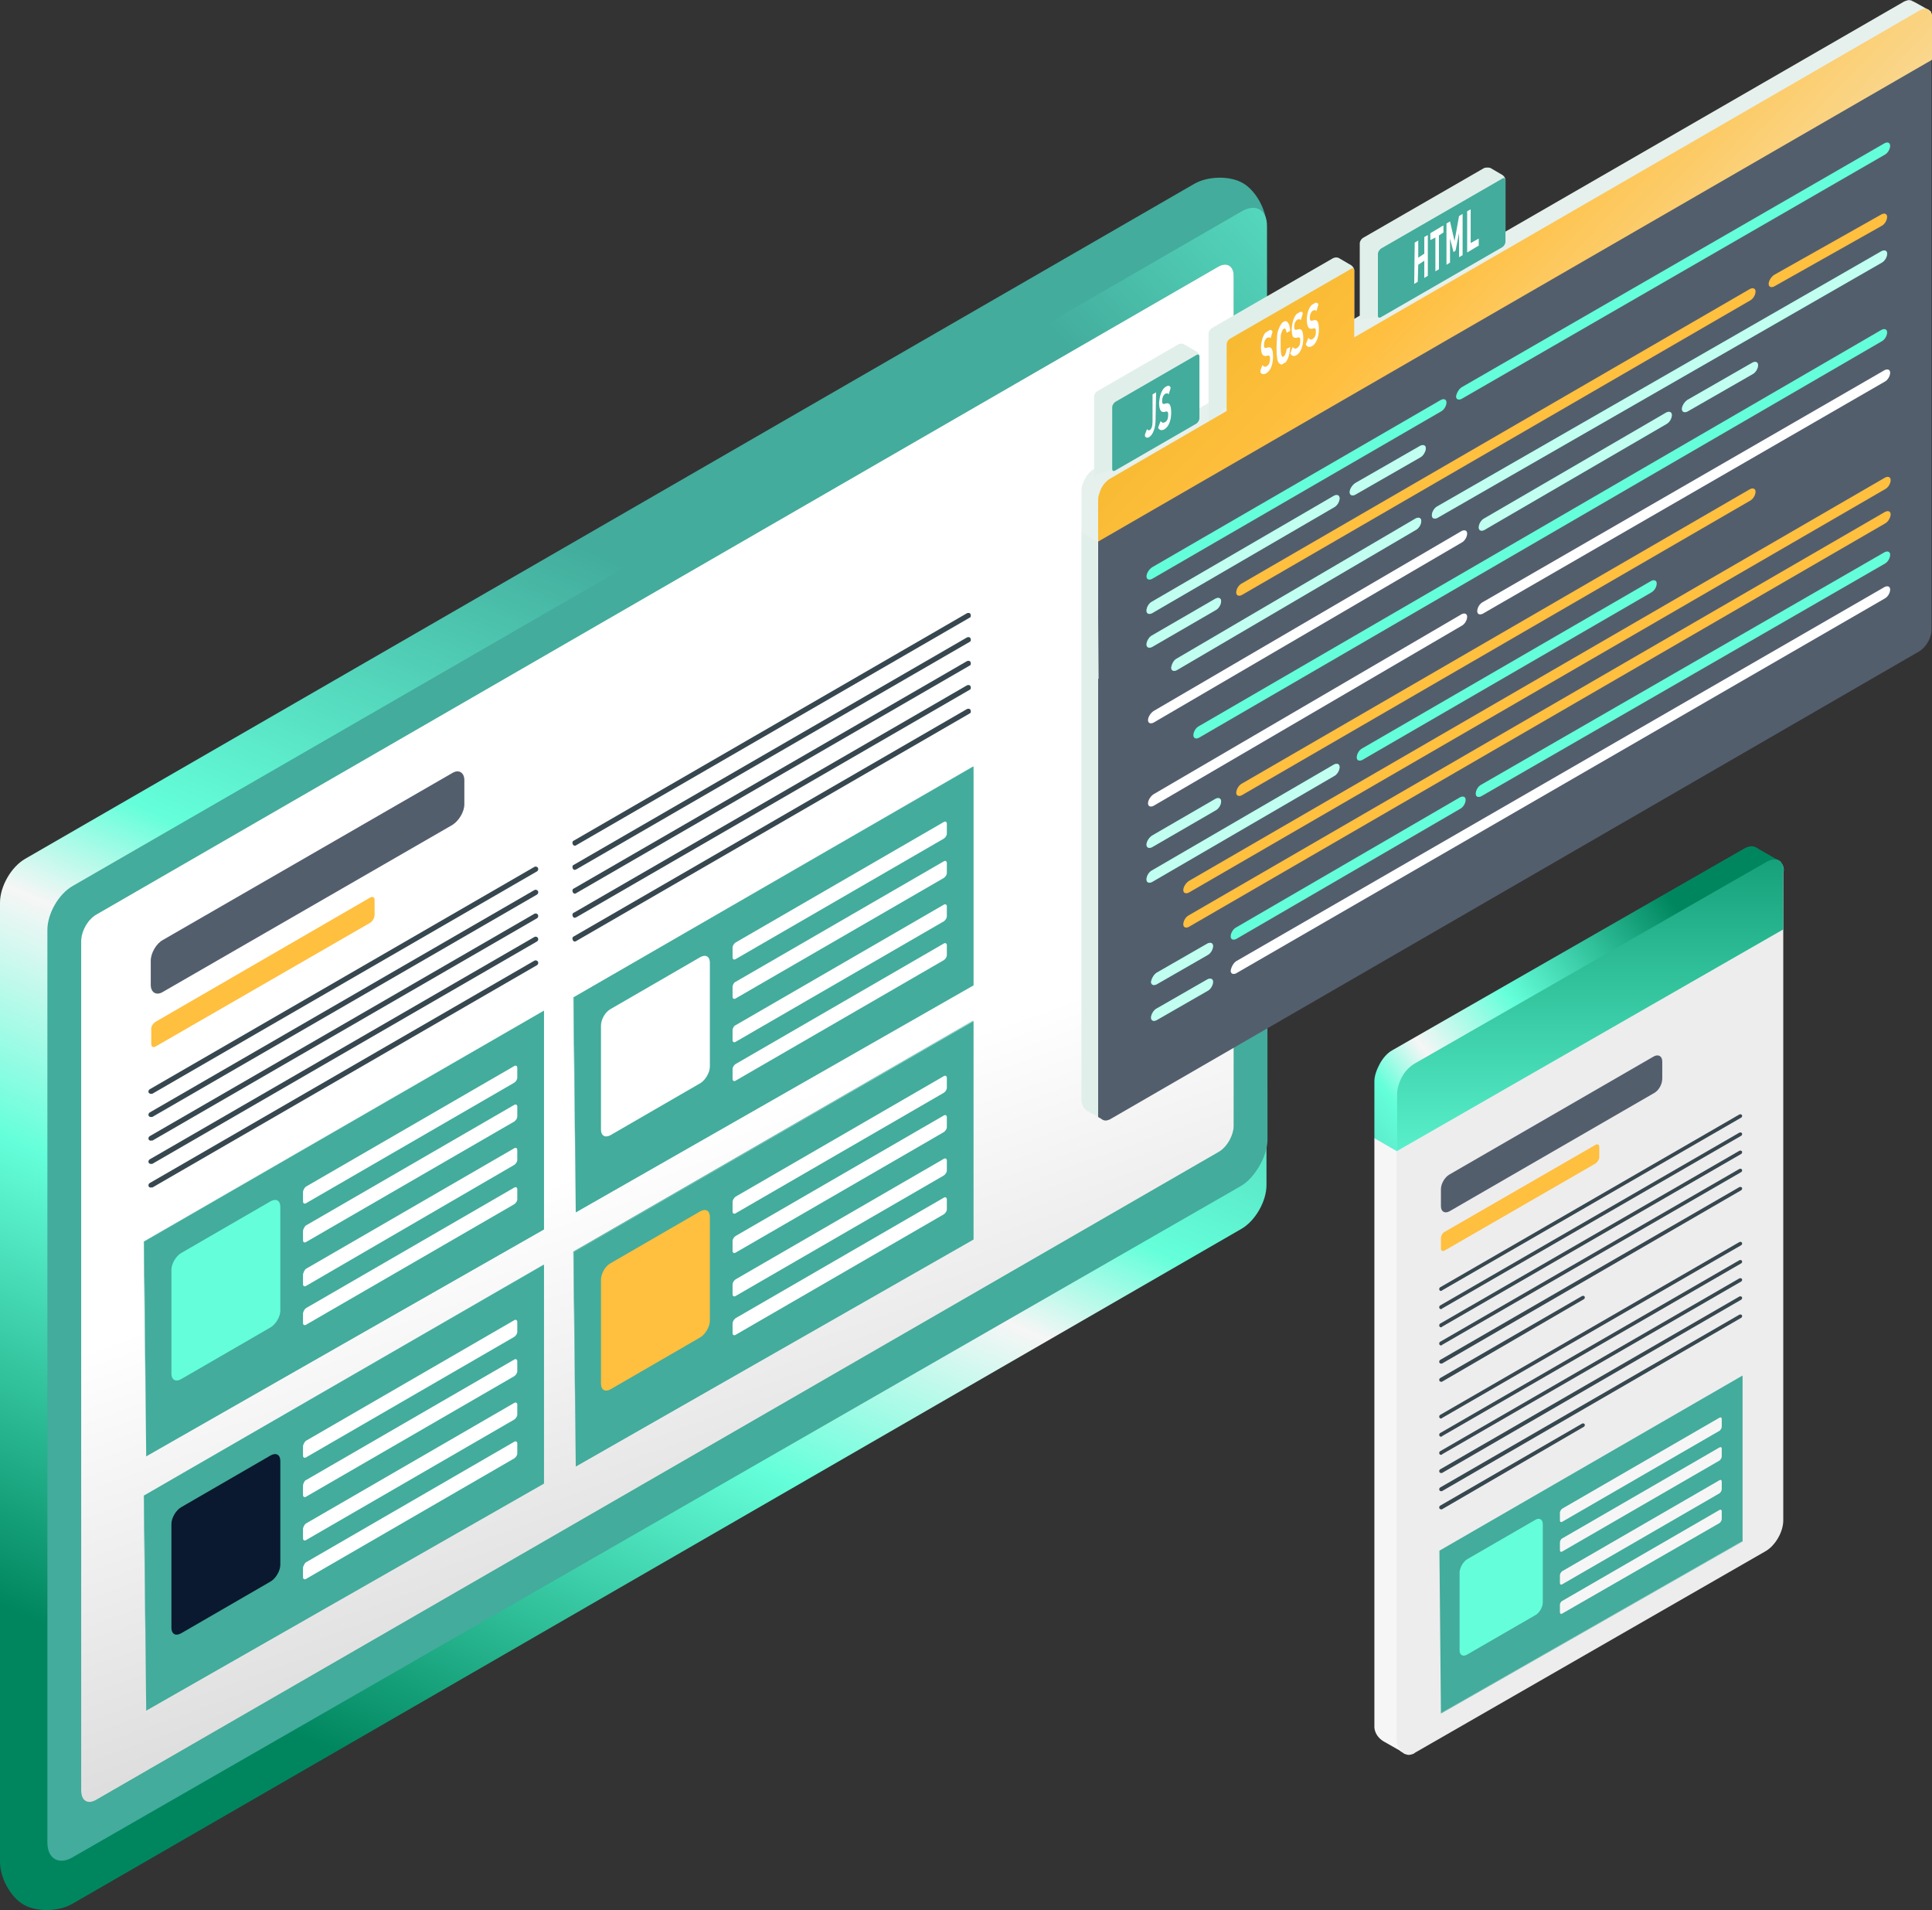 <?xml version="1.0" encoding="utf-8"?>
<!-- Generator: Adobe Illustrator 25.4.1, SVG Export Plug-In . SVG Version: 6.00 Build 0)  -->
<svg version="1.1" id="Laag_1" xmlns="http://www.w3.org/2000/svg" xmlns:xlink="http://www.w3.org/1999/xlink" x="0px" y="0px"
	 viewBox="0 0 383.2 378.8" style="enable-background:new 0 0 383.2 378.8;" xml:space="preserve">
<rect x="0" y="0" width="383.2" height="378.8" fill="#333333" stroke="none"/>
<style type="text/css">
	.st0{fill:#FFFFFF;}
	.st1{fill:#EDEDED;}
	.st2{fill:url(#XMLID_00000139272299968428720520000002461682719790967728_);}
	.st3{fill:url(#SVGID_1_);}
	.st4{fill:#F6F6F6;}
	.st5{fill:#535E6D;}
	.st6{fill:#FFBF3F;}
	.st7{fill:#37474F;}
	.st8{fill:url(#XMLID_00000139254335886696286550000005824651620732720299_);}
	.st9{fill:url(#XMLID_00000027581706227841639210000013893512089519243183_);}
	.st10{fill:#00865F;}
	.st11{fill:url(#XMLID_00000057143157405254142470000010323652270265232008_);}
	.st12{fill:#43AC9C;}
	.st13{fill:#64FFDA;}
	.st14{fill:#0A192F;}
	.st15{opacity:0.6;fill:#FFFFFF;}
	.st16{fill:#E1EFEA;}
	.st17{fill:#E6F1ED;}
	.st18{fill:url(#SVGID_00000149383155101415017850000012194667112814226571_);}
	.st19{enable-background:new    ;}
	.st20{clip-path:url(#SVGID_00000155120791849682237690000004682609652224655246_);}
	.st21{clip-path:url(#SVGID_00000048477048167434278710000017004010806565351054_);}
	.st22{clip-path:url(#SVGID_00000000916511710094557670000017433604522255782051_);}
</style>
<g>
	<g>
		<path class="st0" d="M245.6,71.1v-0.6l2.1-1.2v0.6l-0.5,0.4v1.5l2.1-1.2v-1.5l-0.5,0.2v-0.6l0.5-0.3l1-0.6l0.5-0.3v0.6l-0.5,0.4
			v3.7l0.5-0.2v0.6l-2.1,1.2v-0.6l0.5-0.4v-1.4l-2.1,1.2V74l0.5-0.2v0.6l-2.1,1.2V75l0.5-0.4v-3.7L245.6,71.1z"/>
		<path class="st0" d="M255.7,64.7V66l-0.8,0.5l0-0.5l-0.9,0.5v3.6l0.5-0.2v0.6l-2.1,1.2v-0.6l0.5-0.4v-3.6l-0.9,0.5l0,0.6l-0.8,0.5
			v-1.4L255.7,64.7z"/>
		<path class="st0" d="M261,63L261,63l-1.4,4.6l-0.7,0.4l-1.4-3l0,0l0.1,2.2V68l0.5-0.2v0.6l-2.1,1.2V69l0.5-0.4v-3.7l-0.5,0.2v-0.6
			l0.5-0.3l1.3-0.8l1.3,3l0,0l1.3-4.5l1.9-1.1v0.6l-0.5,0.4v3.7l0.5-0.2v0.6l-2.1,1.2v-0.6l0.5-0.4v-0.8L261,63z"/>
		<path class="st0" d="M262.8,65.7v-0.6l0.5-0.4V61l-0.5,0.2v-0.6l0.5-0.3l1-0.6l0.5-0.3V60l-0.5,0.4V64l1.4-0.8l0-0.7l0.8-0.5v1.4
			L262.8,65.7z"/>
	</g>
	<g id="Window_4_">
		<path class="st1" d="M353.8,172.4c0-0.1,0-0.2-0.1-0.3c0,0,0,0,0-0.1c0-0.1,0-0.2-0.1-0.3c0-0.2-0.1-0.3-0.2-0.4
			c0-0.1-0.1-0.1-0.1-0.2c0,0-0.1-0.1-0.1-0.1c-0.1-0.1-0.1-0.2-0.2-0.2c0,0,0,0,0,0c-0.1-0.1-0.2-0.1-0.3-0.2
			c-0.6-0.3-1.4-0.2-2.4,0.3l-69.8,40c-1.9,1.1-3.5,3.8-3.5,6.1v127.7c0,0,0,0,0,0v0.8c0,0.9,0.5,1.7,1.3,2.1c0,0,0.1,0.1,0.1,0.1
			c0.1,0,0.1,0.1,0.2,0.1c0.1,0,0.2,0.1,0.3,0.1c0.1,0,0.3,0.1,0.4,0.1c0.4,0,0.8-0.1,1.2-0.3l0.1-0.1c0,0,0,0,0,0l3.3-1.9
			l66.3-38.1c1.9-1.1,3.5-3.8,3.5-6.1V172.9C353.8,172.7,353.8,172.6,353.8,172.4z"/>
		<g id="XMLID_280_">
			
				<linearGradient id="XMLID_00000030476171924829223740000006233679527846979758_" gradientUnits="userSpaceOnUse" x1="315.432" y1="79.281" x2="315.432" y2="523.649">
				<stop  offset="0.161" style="stop-color:#00865F"/>
				<stop  offset="0.36" style="stop-color:#64FFDA"/>
				<stop  offset="0.467" style="stop-color:#F6F6F6"/>
				<stop  offset="0.525" style="stop-color:#64FFDA"/>
				<stop  offset="0.718" style="stop-color:#43AC9C"/>
				<stop  offset="1" style="stop-color:#43AC9C"/>
			</linearGradient>
			<path id="XMLID_281_" style="fill:url(#XMLID_00000030476171924829223740000006233679527846979758_);" d="M353.8,172.8
				c0-2.2-1.6-3.1-3.5-2l-69.8,40c-1.9,1.1-3.5,3.8-3.5,6.1l0,11.4l76.7-44V172.8z"/>
			<linearGradient id="SVGID_1_" gradientUnits="userSpaceOnUse" x1="354.13" y1="158.782" x2="206.579" y2="272.335">
				<stop  offset="0.161" style="stop-color:#00865F"/>
				<stop  offset="0.36" style="stop-color:#64FFDA"/>
				<stop  offset="0.467" style="stop-color:#F6F6F6"/>
				<stop  offset="0.525" style="stop-color:#64FFDA"/>
				<stop  offset="0.718" style="stop-color:#43AC9C"/>
				<stop  offset="1" style="stop-color:#43AC9C"/>
			</linearGradient>
			<path class="st3" d="M348.4,168.1c-0.6-0.4-1.5-0.4-2.5,0.2l-69.8,40c-0.9,0.5-1.8,1.5-2.4,2.6c-0.6,1.1-1.1,2.4-1.1,3.5l0,11.4
				l4.5,2.6v-11.4c0-1.1,0.4-2.4,1-3.5l0,0c0.6-1.1,1.5-2,2.5-2.6l69.8-40c0.9-0.5,1.7-0.6,2.3-0.3
				C351.9,170.1,349,168.5,348.4,168.1z"/>
		</g>
		<path class="st4" d="M278.3,347.5l-0.2-0.1l-3.7-2.1c-1-0.6-1.7-1.6-1.8-2.7c0-0.2,0-0.3,0-0.5V225.7l4.5,2.6v117.1
			c0,0.9,0.5,1.6,1.1,2C278.3,347.4,278.3,347.5,278.3,347.5z"/>
	</g>
	<g>
		<path class="st5" d="M287.5,232.9l40.5-23.4c0.9-0.5,1.7-0.1,1.7,1v3.4c0,1.1-0.7,2.4-1.7,2.9l-40.5,23.4c-0.9,0.5-1.7,0.1-1.7-1
			l0-3.4C285.8,234.7,286.6,233.4,287.5,232.9z"/>
		<path class="st6" d="M286.5,244.3l30-17.3c0.4-0.2,0.7,0,0.7,0.4l0,2.1c0,0.4-0.3,0.9-0.7,1.2l-30,17.3c-0.4,0.2-0.7,0-0.7-0.4
			v-2.1C285.8,245.1,286.1,244.5,286.5,244.3z"/>
		<g>
			<g>
				<path class="st7" d="M285.8,256c-0.1,0-0.3-0.1-0.3-0.2c-0.1-0.2,0-0.4,0.1-0.5l59.4-34.3c0.2-0.1,0.4,0,0.5,0.1
					c0.1,0.2,0,0.4-0.1,0.5L286,255.9C286,255.9,285.9,256,285.8,256z"/>
				<path class="st7" d="M285.8,259.6c-0.1,0-0.3-0.1-0.3-0.2c-0.1-0.2,0-0.4,0.1-0.5l59.4-34.3c0.2-0.1,0.4,0,0.5,0.1
					c0.1,0.2,0,0.4-0.1,0.5L286,259.5C286,259.6,285.9,259.6,285.8,259.6z"/>
				<path class="st7" d="M285.8,263.2c-0.1,0-0.3-0.1-0.3-0.2c-0.1-0.2,0-0.4,0.1-0.5l59.4-34.3c0.2-0.1,0.4,0,0.5,0.1
					c0.1,0.2,0,0.4-0.1,0.5L286,263.1C286,263.2,285.9,263.2,285.8,263.2z"/>
				<path class="st7" d="M285.8,266.8c-0.1,0-0.3-0.1-0.3-0.2c-0.1-0.2,0-0.4,0.1-0.5l59.4-34.3c0.2-0.1,0.4,0,0.5,0.1
					c0.1,0.2,0,0.4-0.1,0.5L286,266.7C286,266.8,285.9,266.8,285.8,266.8z"/>
				<path class="st7" d="M285.8,270.4c-0.1,0-0.3-0.1-0.3-0.2c-0.1-0.2,0-0.4,0.1-0.5l59.4-34.3c0.2-0.1,0.4,0,0.5,0.1
					c0.1,0.2,0,0.4-0.1,0.5L286,270.4C286,270.4,285.9,270.4,285.8,270.4z"/>
				<path class="st7" d="M285.8,274c-0.1,0-0.3-0.1-0.3-0.2c-0.1-0.2,0-0.4,0.1-0.5l28.2-16.3c0.2-0.1,0.4,0,0.5,0.1
					c0.1,0.2,0,0.4-0.1,0.5L286,274C286,274,285.9,274,285.8,274z"/>
			</g>
			<g>
				<path class="st7" d="M285.8,281.3c-0.1,0-0.3-0.1-0.3-0.2c-0.1-0.2,0-0.4,0.1-0.5l59.4-34.3c0.2-0.1,0.4,0,0.5,0.1
					c0.1,0.2,0,0.4-0.1,0.5L286,281.2C286,281.2,285.9,281.3,285.8,281.3z"/>
				<path class="st7" d="M285.8,284.9c-0.1,0-0.3-0.1-0.3-0.2c-0.1-0.2,0-0.4,0.1-0.5l59.4-34.3c0.2-0.1,0.4,0,0.5,0.1
					c0.1,0.2,0,0.4-0.1,0.5L286,284.8C286,284.9,285.9,284.9,285.8,284.9z"/>
				<path class="st7" d="M285.8,288.5c-0.1,0-0.3-0.1-0.3-0.2c-0.1-0.2,0-0.4,0.1-0.5l59.4-34.3c0.2-0.1,0.4,0,0.5,0.1
					c0.1,0.2,0,0.4-0.1,0.5L286,288.4C286,288.5,285.9,288.5,285.8,288.5z"/>
				<path class="st7" d="M285.8,292.1c-0.1,0-0.3-0.1-0.3-0.2c-0.1-0.2,0-0.4,0.1-0.5l59.4-34.3c0.2-0.1,0.4,0,0.5,0.1
					c0.1,0.2,0,0.4-0.1,0.5L286,292.1C286,292.1,285.9,292.1,285.8,292.1z"/>
				<path class="st7" d="M285.8,295.7c-0.1,0-0.3-0.1-0.3-0.2c-0.1-0.2,0-0.4,0.1-0.5l59.4-34.3c0.2-0.1,0.4,0,0.5,0.1
					c0.1,0.2,0,0.4-0.1,0.5L286,295.7C286,295.7,285.9,295.7,285.8,295.7z"/>
				<path class="st7" d="M285.8,299.3c-0.1,0-0.3-0.1-0.3-0.2c-0.1-0.2,0-0.4,0.1-0.5l28.2-16.3c0.2-0.1,0.4,0,0.5,0.1
					c0.1,0.2,0,0.4-0.1,0.5L286,299.3C286,299.3,285.9,299.3,285.8,299.3z"/>
			</g>
		</g>
	</g>
	<g id="Monitor_2_">
		
			<linearGradient id="XMLID_00000089548103347905666630000010333980136127044021_" gradientUnits="userSpaceOnUse" x1="36.999" y1="410.027" x2="208.838" y2="16.421">
			<stop  offset="0.161" style="stop-color:#00865F"/>
			<stop  offset="0.36" style="stop-color:#64FFDA"/>
			<stop  offset="0.467" style="stop-color:#F6F6F6"/>
			<stop  offset="0.525" style="stop-color:#64FFDA"/>
			<stop  offset="0.718" style="stop-color:#43AC9C"/>
			<stop  offset="1" style="stop-color:#43AC9C"/>
		</linearGradient>
		<path id="XMLID_264_" style="fill:url(#XMLID_00000089548103347905666630000010333980136127044021_);" d="M4.7,377.7
			c2.6,1.5,7,1.4,9.7-0.2c34.6-20,197.2-113.8,231.8-133.8c2.8-1.6,5-5.5,5-8.7V44.8c0-3.2-2.1-7-4.7-8.5c-2.6-1.5-7-1.4-9.7,0.2
			L5,170.3c-2.8,1.6-5,5.5-5,8.7l0,190.2C0,372.4,2.1,376.2,4.7,377.7z"/>
		
			<linearGradient id="XMLID_00000113327497605384423340000017925466754641189051_" gradientUnits="userSpaceOnUse" x1="490.826" y1="-128.504" x2="143.821" y2="192.913">
			<stop  offset="0.161" style="stop-color:#00865F"/>
			<stop  offset="0.36" style="stop-color:#64FFDA"/>
			<stop  offset="0.467" style="stop-color:#F6F6F6"/>
			<stop  offset="0.525" style="stop-color:#64FFDA"/>
			<stop  offset="0.718" style="stop-color:#43AC9C"/>
			<stop  offset="1" style="stop-color:#43AC9C"/>
		</linearGradient>
		<path id="XMLID_263_" style="fill:url(#XMLID_00000113327497605384423340000017925466754641189051_);" d="M14.4,368.3l231.7-133.1
			c2.8-1.6,5.3-6,5.3-9.2l-0.1-181.2c0-3.2-2.2-4.5-5-2.9L14.4,175.7c-2.8,1.6-5,5.5-5,8.7l0,181C9.4,368.6,11.7,369.9,14.4,368.3z"
			/>
		<path id="XMLID_262_" class="st10" d="M16.1,355.1l0-168.5c0-2,1.4-4.4,3.1-5.3L241.6,52.9c1.7-1,3.1-0.2,3.1,1.8l0,168.5
			c0,2-1.4,4.4-3.1,5.3L19.1,356.9C17.4,357.9,16.1,357.1,16.1,355.1z"/>
		
			<linearGradient id="XMLID_00000170996619400915434410000017358525428060554430_" gradientUnits="userSpaceOnUse" x1="109.718" y1="147.11" x2="277.97" y2="618.52">
			<stop  offset="0.164" style="stop-color:#FFFFFF"/>
			<stop  offset="0.372" style="stop-color:#D6D6D6"/>
			<stop  offset="0.729" style="stop-color:#BDBCBC"/>
			<stop  offset="1" style="stop-color:#FFFFFF"/>
		</linearGradient>
		<path id="XMLID_261_" style="fill:url(#XMLID_00000170996619400915434410000017358525428060554430_);" d="M16.1,355.1l0-168.5
			c0-2,1.4-4.4,3.1-5.3L241.6,52.9c1.7-1,3.1-0.2,3.1,1.8l0,168.5c0,2-1.4,4.4-3.1,5.3L19.1,356.9C17.4,357.9,16.1,357.1,16.1,355.1
			z"/>
	</g>
	<g>
		<polygon class="st12" points="28.6,246.2 107.9,200.4 107.9,243.8 29,288.7 		"/>
		<path class="st12" d="M29,288.8C29,288.8,29,288.8,29,288.8C29,288.8,29,288.8,29,288.8l-0.5-42.6c0,0,0,0,0,0l79.3-45.8
			c0,0,0,0,0,0c0,0,0,0,0,0v43.4c0,0,0,0,0,0L29,288.8C29,288.8,29,288.8,29,288.8z M28.6,246.2l0.4,42.4l78.8-44.9v-43.3
			L28.6,246.2z"/>
	</g>
	<path class="st13" d="M35.9,248.5l17.8-10.3c1.1-0.6,1.9-0.1,1.9,1.1l0,20.6c0,1.2-0.9,2.7-1.9,3.3l-17.8,10.3
		c-1.1,0.6-1.9,0.1-1.9-1.1l0-20.6C34,250.6,34.9,249.1,35.9,248.5z"/>
	<path class="st0" d="M60.7,235.3l41.3-23.9c0.3-0.2,0.6,0,0.6,0.3v2c0,0.4-0.3,0.8-0.6,1l-41.3,23.9c-0.3,0.2-0.6,0-0.6-0.3l0-2
		C60.2,235.9,60.4,235.5,60.7,235.3z"/>
	<path class="st0" d="M60.7,243l41.3-23.9c0.3-0.2,0.6,0,0.6,0.3v2c0,0.4-0.3,0.8-0.6,1l-41.3,23.9c-0.3,0.2-0.6,0-0.6-0.3l0-2
		C60.2,243.7,60.4,243.2,60.7,243z"/>
	<path class="st0" d="M60.7,251.6l41.3-23.9c0.3-0.2,0.6,0,0.6,0.3v2c0,0.4-0.3,0.8-0.6,1L60.7,255c-0.3,0.2-0.6,0-0.6-0.3l0-2
		C60.2,252.3,60.4,251.8,60.7,251.6z"/>
	<path class="st0" d="M60.7,259.4l41.3-23.9c0.3-0.2,0.6,0,0.6,0.3v2c0,0.4-0.3,0.8-0.6,1l-41.3,23.9c-0.3,0.2-0.6,0-0.6-0.3l0-2
		C60.2,260,60.4,259.6,60.7,259.4z"/>
	<g>
		<g>
			<polygon class="st12" points="285.5,307.5 345.6,272.8 345.6,305.6 285.8,339.7 			"/>
			<path class="st12" d="M285.8,339.8C285.8,339.8,285.8,339.8,285.8,339.8C285.8,339.7,285.8,339.7,285.8,339.8l-0.3-32.3
				c0,0,0,0,0,0l60.1-34.7c0,0,0,0,0,0c0,0,0,0,0,0v32.9c0,0,0,0,0,0L285.8,339.8C285.8,339.8,285.8,339.8,285.8,339.8z
				 M285.5,307.5l0.3,32.2l59.7-34v-32.8L285.5,307.5z"/>
		</g>
		<path class="st13" d="M291,309.2l13.5-7.8c0.8-0.5,1.5-0.1,1.5,0.8l0,15.6c0,0.9-0.7,2.1-1.5,2.5l-13.5,7.8
			c-0.8,0.5-1.5,0.1-1.5-0.8l0-15.6C289.6,310.8,290.2,309.7,291,309.2z"/>
		<path class="st4" d="M309.8,299.2l31.3-18.1c0.2-0.1,0.4,0,0.4,0.3v1.5c0,0.3-0.2,0.6-0.4,0.8l-31.3,18.1c-0.2,0.1-0.4,0-0.4-0.3
			l0-1.5C309.4,299.7,309.6,299.4,309.8,299.2z"/>
		<path class="st4" d="M309.8,305.1l31.3-18.1c0.2-0.1,0.4,0,0.4,0.3v1.5c0,0.3-0.2,0.6-0.4,0.8l-31.3,18.1c-0.2,0.1-0.4,0-0.4-0.3
			l0-1.5C309.4,305.6,309.6,305.2,309.8,305.1z"/>
		<path class="st4" d="M309.8,311.6l31.3-18.1c0.2-0.1,0.4,0,0.4,0.3v1.5c0,0.3-0.2,0.6-0.4,0.8l-31.3,18.1c-0.2,0.1-0.4,0-0.4-0.3
			l0-1.5C309.4,312.1,309.6,311.8,309.8,311.6z"/>
		<path class="st4" d="M309.8,317.5l31.3-18.1c0.2-0.1,0.4,0,0.4,0.3v1.5c0,0.3-0.2,0.6-0.4,0.8L309.8,320c-0.2,0.1-0.4,0-0.4-0.3
			l0-1.5C309.4,318,309.6,317.6,309.8,317.5z"/>
	</g>
	<g>
		<polygon class="st12" points="28.6,296.6 107.9,250.8 107.9,294.2 29,339.2 		"/>
		<path class="st12" d="M29,339.2C29,339.2,29,339.2,29,339.2C29,339.2,29,339.2,29,339.2l-0.5-42.6c0,0,0,0,0,0l79.3-45.8
			c0,0,0,0,0,0c0,0,0,0,0,0v43.4c0,0,0,0,0,0L29,339.2C29,339.2,29,339.2,29,339.2z M28.6,296.7l0.4,42.4l78.8-44.9v-43.3
			L28.6,296.7z"/>
	</g>
	<path class="st14" d="M35.9,298.9l17.8-10.3c1.1-0.6,1.9-0.1,1.9,1.1l0,20.6c0,1.2-0.9,2.7-1.9,3.3l-17.8,10.3
		c-1.1,0.6-1.9,0.1-1.9-1.1l0-20.6C34,301,34.9,299.5,35.9,298.9z"/>
	<path class="st0" d="M60.7,285.7l41.3-23.9c0.3-0.2,0.6,0,0.6,0.3v2c0,0.4-0.3,0.8-0.6,1l-41.3,23.9c-0.3,0.2-0.6,0-0.6-0.3l0-2
		C60.2,286.4,60.4,285.9,60.7,285.7z"/>
	<path class="st0" d="M60.7,293.5l41.3-23.9c0.3-0.2,0.6,0,0.6,0.3v2c0,0.4-0.3,0.8-0.6,1l-41.3,23.9c-0.3,0.2-0.6,0-0.6-0.3l0-2
		C60.2,294.1,60.4,293.6,60.7,293.5z"/>
	<path class="st0" d="M60.7,302.1l41.3-23.9c0.3-0.2,0.6,0,0.6,0.3v2c0,0.4-0.3,0.8-0.6,1l-41.3,23.9c-0.3,0.2-0.6,0-0.6-0.3l0-2
		C60.2,302.7,60.4,302.3,60.7,302.1z"/>
	<path class="st0" d="M60.7,309.8l41.3-23.9c0.3-0.2,0.6,0,0.6,0.3v2c0,0.4-0.3,0.8-0.6,1l-41.3,23.9c-0.3,0.2-0.6,0-0.6-0.3l0-2
		C60.2,310.5,60.4,310,60.7,309.8z"/>
	<g>
		<polygon class="st12" points="113.8,197.8 193.1,152 193.1,195.4 114.2,240.4 		"/>
		<path class="st12" d="M114.2,240.4C114.2,240.4,114.2,240.4,114.2,240.4C114.2,240.4,114.2,240.4,114.2,240.4l-0.5-42.6
			c0,0,0,0,0,0l79.3-45.8c0,0,0,0,0,0c0,0,0,0,0,0v43.4c0,0,0,0,0,0L114.2,240.4C114.2,240.4,114.2,240.4,114.2,240.4z M113.8,197.9
			l0.4,42.4l78.8-44.9v-43.3L113.8,197.9z"/>
	</g>
	<path class="st0" d="M121.1,200.1l17.8-10.3c1.1-0.6,1.9-0.1,1.9,1.1l0,20.6c0,1.2-0.9,2.7-1.9,3.3l-17.8,10.3
		c-1.1,0.6-1.9,0.1-1.9-1.1l0-20.6C119.2,202.2,120,200.7,121.1,200.1z"/>
	<path class="st0" d="M145.9,186.9l41.3-23.9c0.3-0.2,0.6,0,0.6,0.3v2c0,0.4-0.3,0.8-0.6,1l-41.3,23.9c-0.3,0.2-0.6,0-0.6-0.3l0-2
		C145.3,187.5,145.6,187.1,145.9,186.9z"/>
	<path class="st0" d="M145.9,194.7l41.3-23.9c0.3-0.2,0.6,0,0.6,0.3v2c0,0.4-0.3,0.8-0.6,1L145.9,198c-0.3,0.2-0.6,0-0.6-0.3l0-2
		C145.3,195.3,145.6,194.8,145.9,194.7z"/>
	<path class="st0" d="M145.9,203.3l41.3-23.9c0.3-0.2,0.6,0,0.6,0.3v2c0,0.4-0.3,0.8-0.6,1l-41.3,23.9c-0.3,0.2-0.6,0-0.6-0.3l0-2
		C145.3,203.9,145.6,203.4,145.9,203.3z"/>
	<path class="st0" d="M145.9,211l41.3-23.9c0.3-0.2,0.6,0,0.6,0.3v2c0,0.4-0.3,0.8-0.6,1l-41.3,23.9c-0.3,0.2-0.6,0-0.6-0.3l0-2
		C145.3,211.6,145.6,211.2,145.9,211z"/>
	<g>
		<polygon class="st12" points="113.8,248.3 193.1,202.5 193.1,245.8 114.2,290.8 		"/>
		<path class="st12" d="M114.2,290.8C114.2,290.8,114.2,290.8,114.2,290.8C114.2,290.8,114.2,290.8,114.2,290.8l-0.5-42.6
			c0,0,0,0,0,0l79.3-45.8c0,0,0,0,0,0c0,0,0,0,0,0v43.4c0,0,0,0,0,0L114.2,290.8C114.2,290.8,114.2,290.8,114.2,290.8z M113.8,248.3
			l0.4,42.4l78.8-44.9v-43.3L113.8,248.3z"/>
	</g>
	<path class="st6" d="M121.1,250.5l17.8-10.3c1.1-0.6,1.9-0.1,1.9,1.1l0,20.6c0,1.2-0.9,2.7-1.9,3.3l-17.8,10.3
		c-1.1,0.6-1.9,0.1-1.9-1.1l0-20.6C119.2,252.6,120,251.1,121.1,250.5z"/>
	<path class="st0" d="M145.9,237.3l41.3-23.9c0.3-0.2,0.6,0,0.6,0.3v2c0,0.4-0.3,0.8-0.6,1l-41.3,23.9c-0.3,0.2-0.6,0-0.6-0.3l0-2
		C145.3,238,145.6,237.5,145.9,237.3z"/>
	<path class="st0" d="M145.9,245.1l41.3-23.9c0.3-0.2,0.6,0,0.6,0.3v2c0,0.4-0.3,0.8-0.6,1l-41.3,23.9c-0.3,0.2-0.6,0-0.6-0.3l0-2
		C145.3,245.7,145.6,245.3,145.9,245.1z"/>
	<path class="st0" d="M145.9,253.7l41.3-23.9c0.3-0.2,0.6,0,0.6,0.3v2c0,0.4-0.3,0.8-0.6,1l-41.3,23.9c-0.3,0.2-0.6,0-0.6-0.3l0-2
		C145.3,254.3,145.6,253.9,145.9,253.7z"/>
	<path class="st0" d="M145.9,261.4l41.3-23.9c0.3-0.2,0.6,0,0.6,0.3v2c0,0.4-0.3,0.8-0.6,1l-41.3,23.9c-0.3,0.2-0.6,0-0.6-0.3l0-2
		C145.3,262.1,145.6,261.6,145.9,261.4z"/>
	<path class="st5" d="M32.3,186.4l57.4-33.1c1.3-0.8,2.4-0.1,2.4,1.4v4.8c0,1.5-1.1,3.3-2.4,4.1l-57.4,33.1
		c-1.3,0.8-2.4,0.1-2.4-1.4l0-4.8C29.9,189,31,187.1,32.3,186.4z"/>
	<path class="st6" d="M30.9,202.6L73.4,178c0.5-0.3,0.9-0.1,0.9,0.5l0,2.9c0,0.6-0.4,1.3-0.9,1.6l-42.5,24.5
		c-0.5,0.3-0.9,0.1-0.9-0.5v-2.9C29.9,203.6,30.4,202.9,30.9,202.6z"/>
	<g>
		<g>
			<path class="st7" d="M29.9,216.9c-0.2,0-0.3-0.1-0.4-0.2c-0.1-0.2-0.1-0.5,0.2-0.7l76.3-44.1c0.2-0.1,0.5-0.1,0.7,0.2
				c0.1,0.2,0.1,0.5-0.2,0.7l-76.3,44.1C30.1,216.9,30,216.9,29.9,216.9z"/>
			<path class="st7" d="M29.9,221.5c-0.2,0-0.3-0.1-0.4-0.2c-0.1-0.2-0.1-0.5,0.2-0.7l76.3-44.1c0.2-0.1,0.5-0.1,0.7,0.2
				c0.1,0.2,0.1,0.5-0.2,0.7l-76.3,44.1C30.1,221.5,30,221.5,29.9,221.5z"/>
			<path class="st7" d="M29.9,226.2c-0.2,0-0.3-0.1-0.4-0.2c-0.1-0.2-0.1-0.5,0.2-0.7l76.3-44.1c0.2-0.1,0.5-0.1,0.7,0.2
				c0.1,0.2,0.1,0.5-0.2,0.7l-76.3,44.1C30.1,226.1,30,226.2,29.9,226.2z"/>
			<path class="st7" d="M29.9,230.8c-0.2,0-0.3-0.1-0.4-0.2c-0.1-0.2-0.1-0.5,0.2-0.7l76.3-44.1c0.2-0.1,0.5-0.1,0.7,0.2
				c0.1,0.2,0.1,0.5-0.2,0.7l-76.3,44.1C30.1,230.8,30,230.8,29.9,230.8z"/>
			<path class="st7" d="M29.9,235.5c-0.2,0-0.3-0.1-0.4-0.2c-0.1-0.2-0.1-0.5,0.2-0.7l76.3-44.1c0.2-0.1,0.5-0.1,0.7,0.2
				c0.1,0.2,0.1,0.5-0.2,0.7l-76.3,44.1C30.1,235.4,30,235.5,29.9,235.5z"/>
		</g>
	</g>
	<g>
		<g>
			<path class="st7" d="M114,167.7c-0.2,0-0.3-0.1-0.4-0.3c-0.1-0.2-0.1-0.6,0.2-0.7l78-45.1c0.2-0.1,0.6-0.1,0.7,0.2
				c0.1,0.2,0.1,0.6-0.2,0.7l-78,45.1C114.2,167.7,114.1,167.7,114,167.7z"/>
			<path class="st7" d="M114,172.5c-0.2,0-0.3-0.1-0.4-0.3c-0.1-0.2-0.1-0.6,0.2-0.7l78-45.1c0.2-0.1,0.6-0.1,0.7,0.2
				c0.1,0.2,0.1,0.6-0.2,0.7l-78,45.1C114.2,172.4,114.1,172.5,114,172.5z"/>
			<path class="st7" d="M114,177.2c-0.2,0-0.3-0.1-0.4-0.3c-0.1-0.2-0.1-0.6,0.2-0.7l78-45.1c0.2-0.1,0.6-0.1,0.7,0.2
				c0.1,0.2,0.1,0.6-0.2,0.7l-78,45.1C114.2,177.2,114.1,177.2,114,177.2z"/>
			<path class="st7" d="M114,182c-0.2,0-0.3-0.1-0.4-0.3c-0.1-0.2-0.1-0.6,0.2-0.7l78-45.1c0.2-0.1,0.6-0.1,0.7,0.2
				c0.1,0.2,0.1,0.6-0.2,0.7l-78,45.1C114.2,181.9,114.1,182,114,182z"/>
			<path class="st7" d="M114,186.7c-0.2,0-0.3-0.1-0.4-0.3c-0.1-0.2-0.1-0.6,0.2-0.7l78-45.1c0.2-0.1,0.6-0.1,0.7,0.2
				c0.1,0.2,0.1,0.6-0.2,0.7l-78,45.1C114.2,186.7,114.1,186.7,114,186.7z"/>
		</g>
	</g>
	<g id="Flowchart_Window_1_">
		<g id="Window_3_">
			<path class="st5" d="M381.9,1.8c-0.3,0-0.7,0.1-1.1,0.3L220.2,94.8c-1.4,0.8-2.5,2.7-2.5,4.3v4c0.1,0.4,0.1,0.8,0.1,1.3v117.1
				c0.3,0.2,0.6,0.3,0.8,0.5c0,0,0-0.1-0.1-0.1c0.2,0.2,0.5,0.3,0.8,0.3c0.3,0,0.5-0.1,0.8-0.2l160.5-92.8c1.4-0.8,2.5-2.7,2.5-4.3
				V3.6C383.2,2.4,382.7,1.8,381.9,1.8z"/>
			<g id="Code_2_">
				<g>
					<path id="XMLID_286_" class="st13" d="M228.5,112.5l57.3-33.2c0.6-0.3,1.1-0.1,1.1,0.5c0,0.7-0.5,1.5-1.1,1.8l-57.3,33.2
						c-0.6,0.3-1.1,0.1-1.1-0.5C227.4,113.7,227.9,112.9,228.5,112.5z"/>
					<path id="XMLID_285_" class="st13" d="M270.2,148.4l57.3-33.2c0.6-0.3,1.1-0.1,1.1,0.5c0,0.7-0.5,1.5-1.1,1.8l-57.3,33.2
						c-0.6,0.3-1.1,0.1-1.1-0.5C269.1,149.5,269.6,148.7,270.2,148.4z"/>
					<path id="XMLID_284_" class="st13" d="M237.8,144l135.4-78.6c0.6-0.3,1.1-0.1,1.1,0.5c0,0.7-0.5,1.5-1.1,1.8l-135.4,78.6
						c-0.6,0.3-1.1,0.1-1.1-0.5C236.7,145.1,237.2,144.3,237.8,144z"/>
					<path id="XMLID_283_" class="st13" d="M289.9,76.8l83.9-48.4c0.6-0.3,1.1-0.1,1.1,0.5c0,0.7-0.5,1.5-1.1,1.8l-83.9,48.4
						c-0.6,0.3-1.1,0.1-1.1-0.5C288.9,78,289.3,77.2,289.9,76.8z"/>
					<g id="XMLID_278_">
						<path id="XMLID_282_" class="st13" d="M228.5,119.3l36.1-21c0.6-0.3,1.1-0.1,1.1,0.5c0,0.7-0.5,1.5-1.1,1.8l-36.1,21
							c-0.6,0.3-1.1,0.1-1.1-0.5C227.4,120.4,227.9,119.6,228.5,119.3z"/>
						<path id="XMLID_279_" class="st15" d="M228.5,119.3l36.1-21c0.6-0.3,1.1-0.1,1.1,0.5c0,0.7-0.5,1.5-1.1,1.8l-36.1,21
							c-0.6,0.3-1.1,0.1-1.1-0.5C227.4,120.4,227.9,119.6,228.5,119.3z"/>
					</g>
					<g id="XMLID_275_">
						<path id="XMLID_277_" class="st13" d="M294.4,102.8l36.1-21c0.6-0.3,1.1-0.1,1.1,0.5c0,0.7-0.5,1.5-1.1,1.8l-36.1,21
							c-0.6,0.3-1.1,0.1-1.1-0.5C293.3,103.9,293.8,103.1,294.4,102.8z"/>
						<path id="XMLID_276_" class="st15" d="M294.4,102.8l36.1-21c0.6-0.3,1.1-0.1,1.1,0.5c0,0.7-0.5,1.5-1.1,1.8l-36.1,21
							c-0.6,0.3-1.1,0.1-1.1-0.5C293.3,103.9,293.8,103.1,294.4,102.8z"/>
					</g>
					<g id="XMLID_272_">
						<path id="XMLID_274_" class="st13" d="M228.5,172.6l36.1-21c0.6-0.3,1.1-0.1,1.1,0.5c0,0.7-0.5,1.5-1.1,1.8l-36.1,21
							c-0.6,0.3-1.1,0.1-1.1-0.5C227.4,173.7,227.9,172.9,228.5,172.6z"/>
						<path id="XMLID_273_" class="st15" d="M228.5,172.6l36.1-21c0.6-0.3,1.1-0.1,1.1,0.5c0,0.7-0.5,1.5-1.1,1.8l-36.1,21
							c-0.6,0.3-1.1,0.1-1.1-0.5C227.4,173.7,227.9,172.9,228.5,172.6z"/>
					</g>
					<g id="XMLID_269_">
						<path id="XMLID_271_" class="st13" d="M228.5,126l12.6-7.3c0.6-0.3,1.1-0.1,1.1,0.5c0,0.7-0.5,1.5-1.1,1.8l-12.6,7.3
							c-0.6,0.3-1.1,0.1-1.1-0.5C227.4,127.2,227.9,126.3,228.5,126z"/>
						<path id="XMLID_270_" class="st15" d="M228.5,126l12.6-7.3c0.6-0.3,1.1-0.1,1.1,0.5c0,0.7-0.5,1.5-1.1,1.8l-12.6,7.3
							c-0.6,0.3-1.1,0.1-1.1-0.5C227.4,127.2,227.9,126.3,228.5,126z"/>
					</g>
					<g id="XMLID_266_">
						<path id="XMLID_268_" class="st13" d="M268.8,95.8l12.9-7.4c0.6-0.3,1.1-0.1,1.1,0.5s-0.5,1.5-1.1,1.8l-12.9,7.4
							c-0.6,0.3-1.1,0.1-1.1-0.5C267.7,97,268.2,96.2,268.8,95.8z"/>
						<path id="XMLID_267_" class="st15" d="M268.8,95.8l12.9-7.4c0.6-0.3,1.1-0.1,1.1,0.5s-0.5,1.5-1.1,1.8l-12.9,7.4
							c-0.6,0.3-1.1,0.1-1.1-0.5C267.7,97,268.2,96.2,268.8,95.8z"/>
					</g>
					<g id="XMLID_259_">
						<path id="XMLID_265_" class="st13" d="M334.7,79.3l12.9-7.4c0.6-0.3,1.1-0.1,1.1,0.5c0,0.7-0.5,1.5-1.1,1.8l-12.9,7.4
							c-0.6,0.3-1.1,0.1-1.1-0.5C333.6,80.5,334.1,79.7,334.7,79.3z"/>
						<path id="XMLID_260_" class="st15" d="M334.7,79.3l12.9-7.4c0.6-0.3,1.1-0.1,1.1,0.5c0,0.7-0.5,1.5-1.1,1.8l-12.9,7.4
							c-0.6,0.3-1.1,0.1-1.1-0.5C333.6,80.5,334.1,79.7,334.7,79.3z"/>
					</g>
					<g id="XMLID_257_">
						<path id="XMLID_258_" class="st0" d="M294.1,119.4l79.7-46c0.6-0.3,1.1-0.1,1.1,0.5c0,0.7-0.5,1.5-1.1,1.8l-79.7,46
							c-0.6,0.3-1.1,0.1-1.1-0.5C293,120.5,293.5,119.7,294.1,119.4z"/>
					</g>
					<g id="XMLID_255_">
						<path id="XMLID_256_" class="st0" d="M228.8,157.5l61.1-35.7c0.6-0.3,1.1-0.1,1.1,0.5c0,0.7-0.5,1.5-1.1,1.8l-61.1,35.7
							c-0.6,0.3-1.1,0.1-1.1-0.5C227.7,158.7,228.2,157.9,228.8,157.5z"/>
					</g>
					<g id="XMLID_253_">
						<path id="XMLID_254_" class="st0" d="M228.8,141l61.1-35.7c0.6-0.3,1.1-0.1,1.1,0.5c0,0.7-0.5,1.5-1.1,1.8l-61.1,35.7
							c-0.6,0.3-1.1,0.1-1.1-0.5C227.7,142.2,228.2,141.4,228.8,141z"/>
					</g>
					<g id="XMLID_251_">
						<path id="XMLID_252_" class="st6" d="M246.3,115.7l100.8-58.4c0.6-0.3,1.1-0.1,1.1,0.5c0,0.7-0.5,1.5-1.1,1.8L246.3,118
							c-0.6,0.3-1.1,0.1-1.1-0.5C245.2,116.8,245.7,116,246.3,115.7z"/>
					</g>
					<g id="XMLID_248_">
						<path id="XMLID_250_" class="st13" d="M228.5,165.7l12.6-7.3c0.6-0.3,1.1-0.1,1.1,0.5c0,0.7-0.5,1.5-1.1,1.8l-12.6,7.3
							c-0.6,0.3-1.1,0.1-1.1-0.5C227.4,166.9,227.9,166.1,228.5,165.7z"/>
						<path id="XMLID_249_" class="st15" d="M228.5,165.7l12.6-7.3c0.6-0.3,1.1-0.1,1.1,0.5c0,0.7-0.5,1.5-1.1,1.8l-12.6,7.3
							c-0.6,0.3-1.1,0.1-1.1-0.5C227.4,166.9,227.9,166.1,228.5,165.7z"/>
					</g>
					<g id="XMLID_246_">
						<path id="XMLID_247_" class="st6" d="M246.3,155.4L347.1,97c0.6-0.3,1.1-0.1,1.1,0.5c0,0.7-0.5,1.5-1.1,1.8l-100.8,58.4
							c-0.6,0.3-1.1,0.1-1.1-0.5C245.2,156.6,245.7,155.7,246.3,155.4z"/>
					</g>
					<g id="XMLID_244_">
						<path id="XMLID_245_" class="st6" d="M351.9,54.5l21.3-12c0.6-0.3,1.1-0.1,1.1,0.5c0,0.7-0.5,1.5-1.1,1.8l-21.3,12
							c-0.6,0.3-1.1,0.1-1.1-0.5C350.8,55.7,351.3,54.9,351.9,54.5z"/>
					</g>
					<g id="XMLID_241_">
						<path id="XMLID_243_" class="st13" d="M233.4,130.6l47.4-27.8c0.6-0.3,1.1-0.1,1.1,0.5c0,0.7-0.5,1.5-1.1,1.8l-47.4,27.8
							c-0.6,0.3-1.1,0.1-1.1-0.5C232.4,131.7,232.8,130.9,233.4,130.6z"/>
						<path id="XMLID_242_" class="st15" d="M233.4,130.6l47.4-27.8c0.6-0.3,1.1-0.1,1.1,0.5c0,0.7-0.5,1.5-1.1,1.8l-47.4,27.8
							c-0.6,0.3-1.1,0.1-1.1-0.5C232.4,131.7,232.8,130.9,233.4,130.6z"/>
					</g>
					<g id="XMLID_238_">
						<path id="XMLID_240_" class="st13" d="M285.1,100.4l88.1-50.6c0.6-0.3,1.1-0.1,1.1,0.5c0,0.7-0.5,1.5-1.1,1.8l-88.1,50.6
							c-0.6,0.3-1.1,0.1-1.1-0.5C284,101.5,284.5,100.7,285.1,100.4z"/>
						<path id="XMLID_239_" class="st15" d="M285.1,100.4l88.1-50.6c0.6-0.3,1.1-0.1,1.1,0.5c0,0.7-0.5,1.5-1.1,1.8l-88.1,50.6
							c-0.6,0.3-1.1,0.1-1.1-0.5C284,101.5,284.5,100.7,285.1,100.4z"/>
					</g>
					<path id="XMLID_237_" class="st6" d="M235.8,174.7l138.1-80c0.6-0.3,1.1-0.1,1.1,0.5c0,0.7-0.5,1.5-1.1,1.8l-138.1,80
						c-0.6,0.3-1.1,0.1-1.1-0.5S235.2,175.1,235.8,174.7z"/>
					<path id="XMLID_236_" class="st6" d="M235.8,181.5l138.1-80c0.6-0.3,1.1-0.1,1.1,0.5s-0.5,1.5-1.1,1.8l-138.1,80
						c-0.6,0.3-1.1,0.1-1.1-0.5C234.7,182.6,235.2,181.8,235.8,181.5z"/>
					<path id="XMLID_235_" class="st13" d="M245.2,183.9l44.4-25.8c0.6-0.3,1.1-0.1,1.1,0.5c0,0.7-0.5,1.5-1.1,1.8l-44.4,25.8
						c-0.6,0.3-1.1,0.1-1.1-0.5C244.1,185,244.6,184.2,245.2,183.9z"/>
					<path id="XMLID_234_" class="st13" d="M293.8,155.6l80-46.1c0.6-0.3,1.1-0.1,1.1,0.5c0,0.7-0.5,1.5-1.1,1.8l-80,46.1
						c-0.6,0.3-1.1,0.1-1.1-0.5C292.7,156.7,293.2,155.9,293.8,155.6z"/>
					<g id="XMLID_231_">
						<path id="XMLID_233_" class="st13" d="M229.4,192.9l10.1-5.8c0.6-0.3,1.1-0.1,1.1,0.5c0,0.7-0.5,1.5-1.1,1.8l-10.1,5.8
							c-0.6,0.3-1.1,0.1-1.1-0.5C228.4,194.1,228.8,193.3,229.4,192.9z"/>
						<path id="XMLID_232_" class="st15" d="M229.4,192.9l10.1-5.8c0.6-0.3,1.1-0.1,1.1,0.5c0,0.7-0.5,1.5-1.1,1.8l-10.1,5.8
							c-0.6,0.3-1.1,0.1-1.1-0.5C228.4,194.1,228.8,193.3,229.4,192.9z"/>
					</g>
					<g id="XMLID_228_">
						<path id="XMLID_230_" class="st13" d="M229.4,200l10.1-5.8c0.6-0.3,1.1-0.1,1.1,0.5c0,0.7-0.5,1.5-1.1,1.8l-10.1,5.8
							c-0.6,0.3-1.1,0.1-1.1-0.5S228.8,200.3,229.4,200z"/>
						<path id="XMLID_229_" class="st15" d="M229.4,200l10.1-5.8c0.6-0.3,1.1-0.1,1.1,0.5c0,0.7-0.5,1.5-1.1,1.8l-10.1,5.8
							c-0.6,0.3-1.1,0.1-1.1-0.5S228.8,200.3,229.4,200z"/>
					</g>
					<g id="XMLID_226_">
						<path id="XMLID_227_" class="st0" d="M245.2,190.6l128.6-74.2c0.6-0.3,1.1-0.1,1.1,0.5c0,0.7-0.5,1.5-1.1,1.8L245.2,193
							c-0.6,0.3-1.1,0.1-1.1-0.5C244.2,191.8,244.6,191,245.2,190.6z"/>
					</g>
				</g>
			</g>
		</g>
	</g>
	<path class="st16" d="M217.9,134.6l-0.2-27.3l-3.2-1.9V218c0,1,0.4,1.8,1,2.2c0.2,0.1,1.4,0.8,2.3,1.3V134.6z"/>
	<path class="st17" d="M383.2,3.1C383.2,3.1,383.2,3.1,383.2,3.1c0-0.1,0-0.2-0.1-0.4c0-0.1-0.1-0.2-0.1-0.3c0-0.1-0.1-0.2-0.2-0.2
		c-0.1-0.1-0.1-0.1-0.2-0.2c-0.1-0.1-0.1-0.1-0.2-0.1c-0.4-0.2-2.6-1.5-3.1-1.7c-0.1,0-0.1-0.1-0.2-0.1c-0.3-0.1-0.6-0.1-0.9,0
		c-0.2,0.1-0.4,0.1-0.7,0.3L217,93c-0.7,0.4-1.3,1-1.7,1.8c-0.5,0.8-0.8,1.7-0.8,2.5v8.2l3.2,1.8l165.5-95.6V3.5
		C383.2,3.4,383.2,3.3,383.2,3.1z"/>
	<g id="Text_Box_6_">
		<g id="_x7B__x7D__6_">
			<g id="Speech_Bubble_11_">
				<g id="Speach_Bubble_9_">
					<g id="XMLID_224_">
						<path id="XMLID_225_" class="st16" d="M264.4,51.2l-24.1,13.9c-0.3,0.2-0.6,0.7-0.6,1v17.1c0,0.4,0.3,0.9,0.6,1.1l2.4-3.5
							c0.3,0.2,0.9,0.2,1.2,0L268,66.9c0.3-0.2,0.6-0.7,0.6-1V53.6c0-0.4-0.3-0.8-0.6-1l-2.4-1.4C265.3,51,264.8,51,264.4,51.2z"/>
					</g>
				</g>
			</g>
		</g>
	</g>
	<path id="XMLID_217_" class="st16" d="M233.7,68.3l-16.1,9.3c-0.3,0.2-0.6,0.7-0.6,1v16.6c0,0.4,0.3-1.3,0.6-1.1l2.4-0.8
		c0.3,0.2,0.9,0.2,1.2,0l16.1-9.3c0.3-0.2,0.6-0.7,0.6-1V70.7c0-0.4-0.3-0.8-0.6-1l-2.4-1.4C234.6,68.1,234,68.1,233.7,68.3z"/>
	<g>
		<path class="st12" d="M237.3,70.4l-16.1,9.3c-0.3,0.2-0.6,0.7-0.6,1V93c0,0.4,0.3,0.5,0.6,0.3l16.1-9.3c0.3-0.2,0.6-0.7,0.6-1
			V70.7C237.9,70.3,237.6,70.2,237.3,70.4z"/>
	</g>
	<path id="XMLID_211_" class="st16" d="M294.4,33.3l-24.1,13.9c-0.3,0.2-0.6,0.7-0.6,1v15.2c0,0.4,0.3-0.2,0.6,0l2.4-0.5
		c0.3,0.2,0.9,0.2,1.2,0L298,49c0.3-0.2,0.6-0.7,0.6-1V35.7c0-0.4-0.3-0.8-0.6-1l-2.4-1.4C295.3,33.2,294.8,33.2,294.4,33.3z"/>
	<g>
		<path class="st12" d="M298,35.4l-24.1,13.9c-0.3,0.2-0.6,0.7-0.6,1v12.3c0,0.4,0.3,0.5,0.6,0.3L298,49c0.3-0.2,0.6-0.7,0.6-1V35.7
			C298.6,35.3,298.3,35.2,298,35.4z"/>
	</g>
	
		<linearGradient id="SVGID_00000058554194138235888370000009819679586833901235_" gradientUnits="userSpaceOnUse" x1="427.941" y1="177.822" x2="230.392" y2="-12.592">
		<stop  offset="0.228" style="stop-color:#E3AC0C"/>
		<stop  offset="0.467" style="stop-color:#FBE7BD"/>
		<stop  offset="0.525" style="stop-color:#F9D995"/>
		<stop  offset="0.689" style="stop-color:#FFBF3F"/>
		<stop  offset="0.964" style="stop-color:#E3AC0C"/>
	</linearGradient>
	<path style="fill:url(#SVGID_00000058554194138235888370000009819679586833901235_);" d="M383.2,3.1C383.2,3.1,383.2,3.1,383.2,3.1
		c0-0.1,0-0.2-0.1-0.4c0-0.1-0.1-0.2-0.1-0.3c0-0.1-0.1-0.2-0.2-0.2c-0.1-0.1-0.1-0.1-0.2-0.2c-0.5-0.4-1.1-0.4-1.9,0.1L268.6,66.9
		V53.6c0-0.4-0.3-0.5-0.6-0.3l-24.1,13.9c-0.3,0.2-0.6,0.7-0.6,1v13.3l-23.1,13.4c-0.7,0.4-1.3,1.1-1.7,1.8
		c-0.1,0.2-0.2,0.4-0.3,0.7c0,0.1-0.1,0.2-0.1,0.3c-0.2,0.5-0.3,1-0.3,1.5v8.2l165.5-95.6V3.5C383.2,3.4,383.2,3.3,383.2,3.1z"/>
	<g>
		<g>
			<g class="st19">
				<defs>
					<polygon id="SVGID_00000171700312582630599240000002857564668075405746_" class="st19" points="280.5,56.3 280.6,48.1 
						293.3,40.5 293.3,48.7 					"/>
				</defs>
				<clipPath id="SVGID_00000049935299970500907040000016780932550667559827_">
					<use xlink:href="#SVGID_00000171700312582630599240000002857564668075405746_"  style="overflow:visible;"/>
				</clipPath>
				<g style="clip-path:url(#SVGID_00000049935299970500907040000016780932550667559827_);">
					<g>
						<g>
							<g>
								<polyline class="st0" points="283.2,46.6 282.5,47 282.5,50.3 281.3,51.1 281.3,47.7 280.6,48.1 280.5,56.3 281.2,55.9 
									281.3,52.5 282.5,51.7 282.5,55.2 283.2,54.8 283.2,46.6 								"/>
								<polyline class="st0" points="286.3,44.7 283.7,46.2 283.7,47.6 284.7,47.1 284.7,53.9 285.4,53.4 285.4,46.7 286.3,46.1 
									286.3,44.7 								"/>
								<polyline class="st0" points="290.1,42.4 289.4,42.8 288.5,47.8 287.6,43.9 286.9,44.3 286.9,52.5 287.6,52.1 287.6,47.3 
									288.3,50 288.7,49.7 289.4,46.2 289.4,51 290.1,50.6 290.1,42.4 								"/>
								<polyline class="st0" points="291.7,41.5 291,41.9 291,50.1 293.3,48.7 293.3,47.3 291.7,48.2 291.7,41.5 								"/>
							</g>
						</g>
					</g>
				</g>
			</g>
		</g>
	</g>
	<g>
		<g>
			<g class="st19">
				<defs>
					<polygon id="SVGID_00000042719663323478646430000006322696928329399987_" class="st19" points="250,74.8 250.1,66.5 
						261.8,59.5 261.8,67.8 					"/>
				</defs>
				<clipPath id="SVGID_00000037662399341273595570000008807450554273577402_">
					<use xlink:href="#SVGID_00000042719663323478646430000006322696928329399987_"  style="overflow:visible;"/>
				</clipPath>
				<g style="clip-path:url(#SVGID_00000037662399341273595570000008807450554273577402_);">
					<g>
						<g>
							<g>
								<path class="st0" d="M251.4,65.6c-0.8,0.5-1.2,1.8-1.3,3.2c0,0.7,0.1,1.2,0.3,1.5c0.2,0.3,0.4,0.3,0.7,0.3l0.4-0.1
									c0.2,0,0.2,0,0.3,0.1c0.1,0.1,0.1,0.3,0.1,0.6c0,0.7-0.2,1.1-0.6,1.4c-0.3,0.2-0.6,0.2-0.9-0.2l-0.5,1.3
									c0.3,0.6,0.8,0.6,1.3,0.3c0.8-0.5,1.3-1.7,1.3-3.3c0-0.7-0.1-1.3-0.3-1.6c-0.2-0.2-0.4-0.3-0.7-0.2l-0.4,0.1
									c-0.1,0-0.3,0-0.3-0.1c-0.1-0.1-0.1-0.3-0.1-0.5c0-0.6,0.2-1.1,0.6-1.4c0.2-0.1,0.5-0.2,0.7,0.1l0.4-1.3
									C252.3,65.4,251.9,65.3,251.4,65.6"/>
								<path class="st0" d="M254.6,63.8c-0.4,0.2-0.7,0.7-1,1.5c-0.2,0.5-0.3,0.9-0.3,1.4c0,0.5-0.1,1.2-0.1,2.1c0,0.9,0,1.6,0.1,2
									c0,0.4,0.1,0.8,0.3,1.1c0.3,0.4,0.6,0.5,1,0.3c0.7-0.4,1.2-1.6,1.3-3.4l-0.7,0.4c-0.1,0.8-0.3,1.3-0.6,1.5
									c-0.2,0.1-0.3,0.1-0.4-0.2c-0.1-0.3-0.2-0.6-0.2-2.2c0-1.6,0-2,0.2-2.4c0.1-0.4,0.3-0.6,0.4-0.7c0.3-0.2,0.5,0.1,0.6,0.8
									l0.7-0.4C255.8,64,255.2,63.4,254.6,63.8"/>
								<path class="st0" d="M257.5,62c-0.8,0.5-1.2,1.8-1.3,3.2c0,0.7,0.1,1.2,0.2,1.5c0.2,0.3,0.4,0.3,0.7,0.3l0.4-0.1
									c0.2,0,0.2,0,0.3,0.1c0.1,0.1,0.1,0.3,0.1,0.6c0,0.7-0.2,1.1-0.6,1.4c-0.3,0.2-0.6,0.2-0.9-0.2l-0.5,1.3
									c0.4,0.6,0.8,0.6,1.3,0.3c0.7-0.4,1.3-1.7,1.3-3.3c0-0.7-0.1-1.3-0.3-1.6c-0.2-0.2-0.4-0.3-0.7-0.2l-0.4,0.1
									c-0.1,0-0.3,0-0.3-0.1c-0.1-0.1-0.1-0.3-0.1-0.5c0-0.6,0.2-1.1,0.6-1.4c0.2-0.1,0.5-0.2,0.7,0.1l0.4-1.3
									C258.4,61.8,258,61.7,257.5,62"/>
								<path class="st0" d="M260.5,60.2c-0.8,0.5-1.3,1.8-1.3,3.2c0,0.7,0.1,1.2,0.3,1.5c0.2,0.3,0.4,0.3,0.7,0.3l0.4-0.1
									c0.2,0,0.2,0,0.3,0.1c0.1,0.1,0.1,0.3,0.1,0.6c0,0.7-0.2,1.1-0.6,1.4c-0.3,0.2-0.6,0.2-0.9-0.2l-0.5,1.3
									c0.3,0.6,0.8,0.6,1.3,0.3c0.7-0.4,1.3-1.7,1.3-3.3c0-0.7-0.1-1.3-0.3-1.6c-0.2-0.2-0.4-0.3-0.7-0.2l-0.4,0.1
									c-0.1,0-0.3,0-0.3-0.1c-0.1-0.1-0.1-0.3-0.1-0.5c0-0.6,0.2-1.1,0.6-1.4c0.2-0.1,0.5-0.2,0.7,0.1l0.4-1.3
									C261.4,60,261,59.9,260.5,60.2"/>
							</g>
						</g>
					</g>
				</g>
			</g>
		</g>
	</g>
	<g>
		<g>
			<g class="st19">
				<defs>
					<polygon id="SVGID_00000182523541054540372170000016219944082814791041_" class="st19" points="227.1,87.4 227.1,79.1 
						232.4,75.9 232.4,84.3 					"/>
				</defs>
				<clipPath id="SVGID_00000033335246018490625280000007321706474492128161_">
					<use xlink:href="#SVGID_00000182523541054540372170000016219944082814791041_"  style="overflow:visible;"/>
				</clipPath>
				<g style="clip-path:url(#SVGID_00000033335246018490625280000007321706474492128161_);">
					<g>
						<g>
							<g>
								<path class="st0" d="M229.3,77.8l-0.7,0.4l0,5.4c0,0.9-0.2,1.5-0.6,1.7c-0.2,0.1-0.3,0-0.5-0.2l-0.5,1.3
									c0.3,0.4,0.5,0.5,0.9,0.3c0.7-0.4,1.3-1.7,1.3-3.5L229.3,77.8"/>
								<path class="st0" d="M231.2,76.7c-0.8,0.5-1.2,1.8-1.3,3.2c0,0.7,0.1,1.2,0.3,1.5c0.2,0.3,0.4,0.3,0.7,0.3l0.4-0.1
									c0.2,0,0.2,0,0.3,0.1c0.1,0.1,0.1,0.3,0.1,0.6c0,0.7-0.2,1.2-0.6,1.4c-0.3,0.2-0.6,0.2-0.9-0.2l-0.5,1.3
									c0.3,0.6,0.8,0.6,1.3,0.3c0.8-0.5,1.3-1.7,1.3-3.3c0-0.7-0.1-1.3-0.3-1.6c-0.2-0.2-0.4-0.3-0.7-0.2l-0.4,0.1
									c-0.1,0-0.3,0-0.3-0.1c-0.1-0.1-0.1-0.3-0.1-0.5c0-0.6,0.2-1.1,0.6-1.4c0.2-0.1,0.5-0.2,0.7,0.1l0.4-1.3
									C232,76.4,231.7,76.4,231.2,76.7"/>
							</g>
						</g>
					</g>
				</g>
			</g>
		</g>
	</g>
</g>
</svg>

